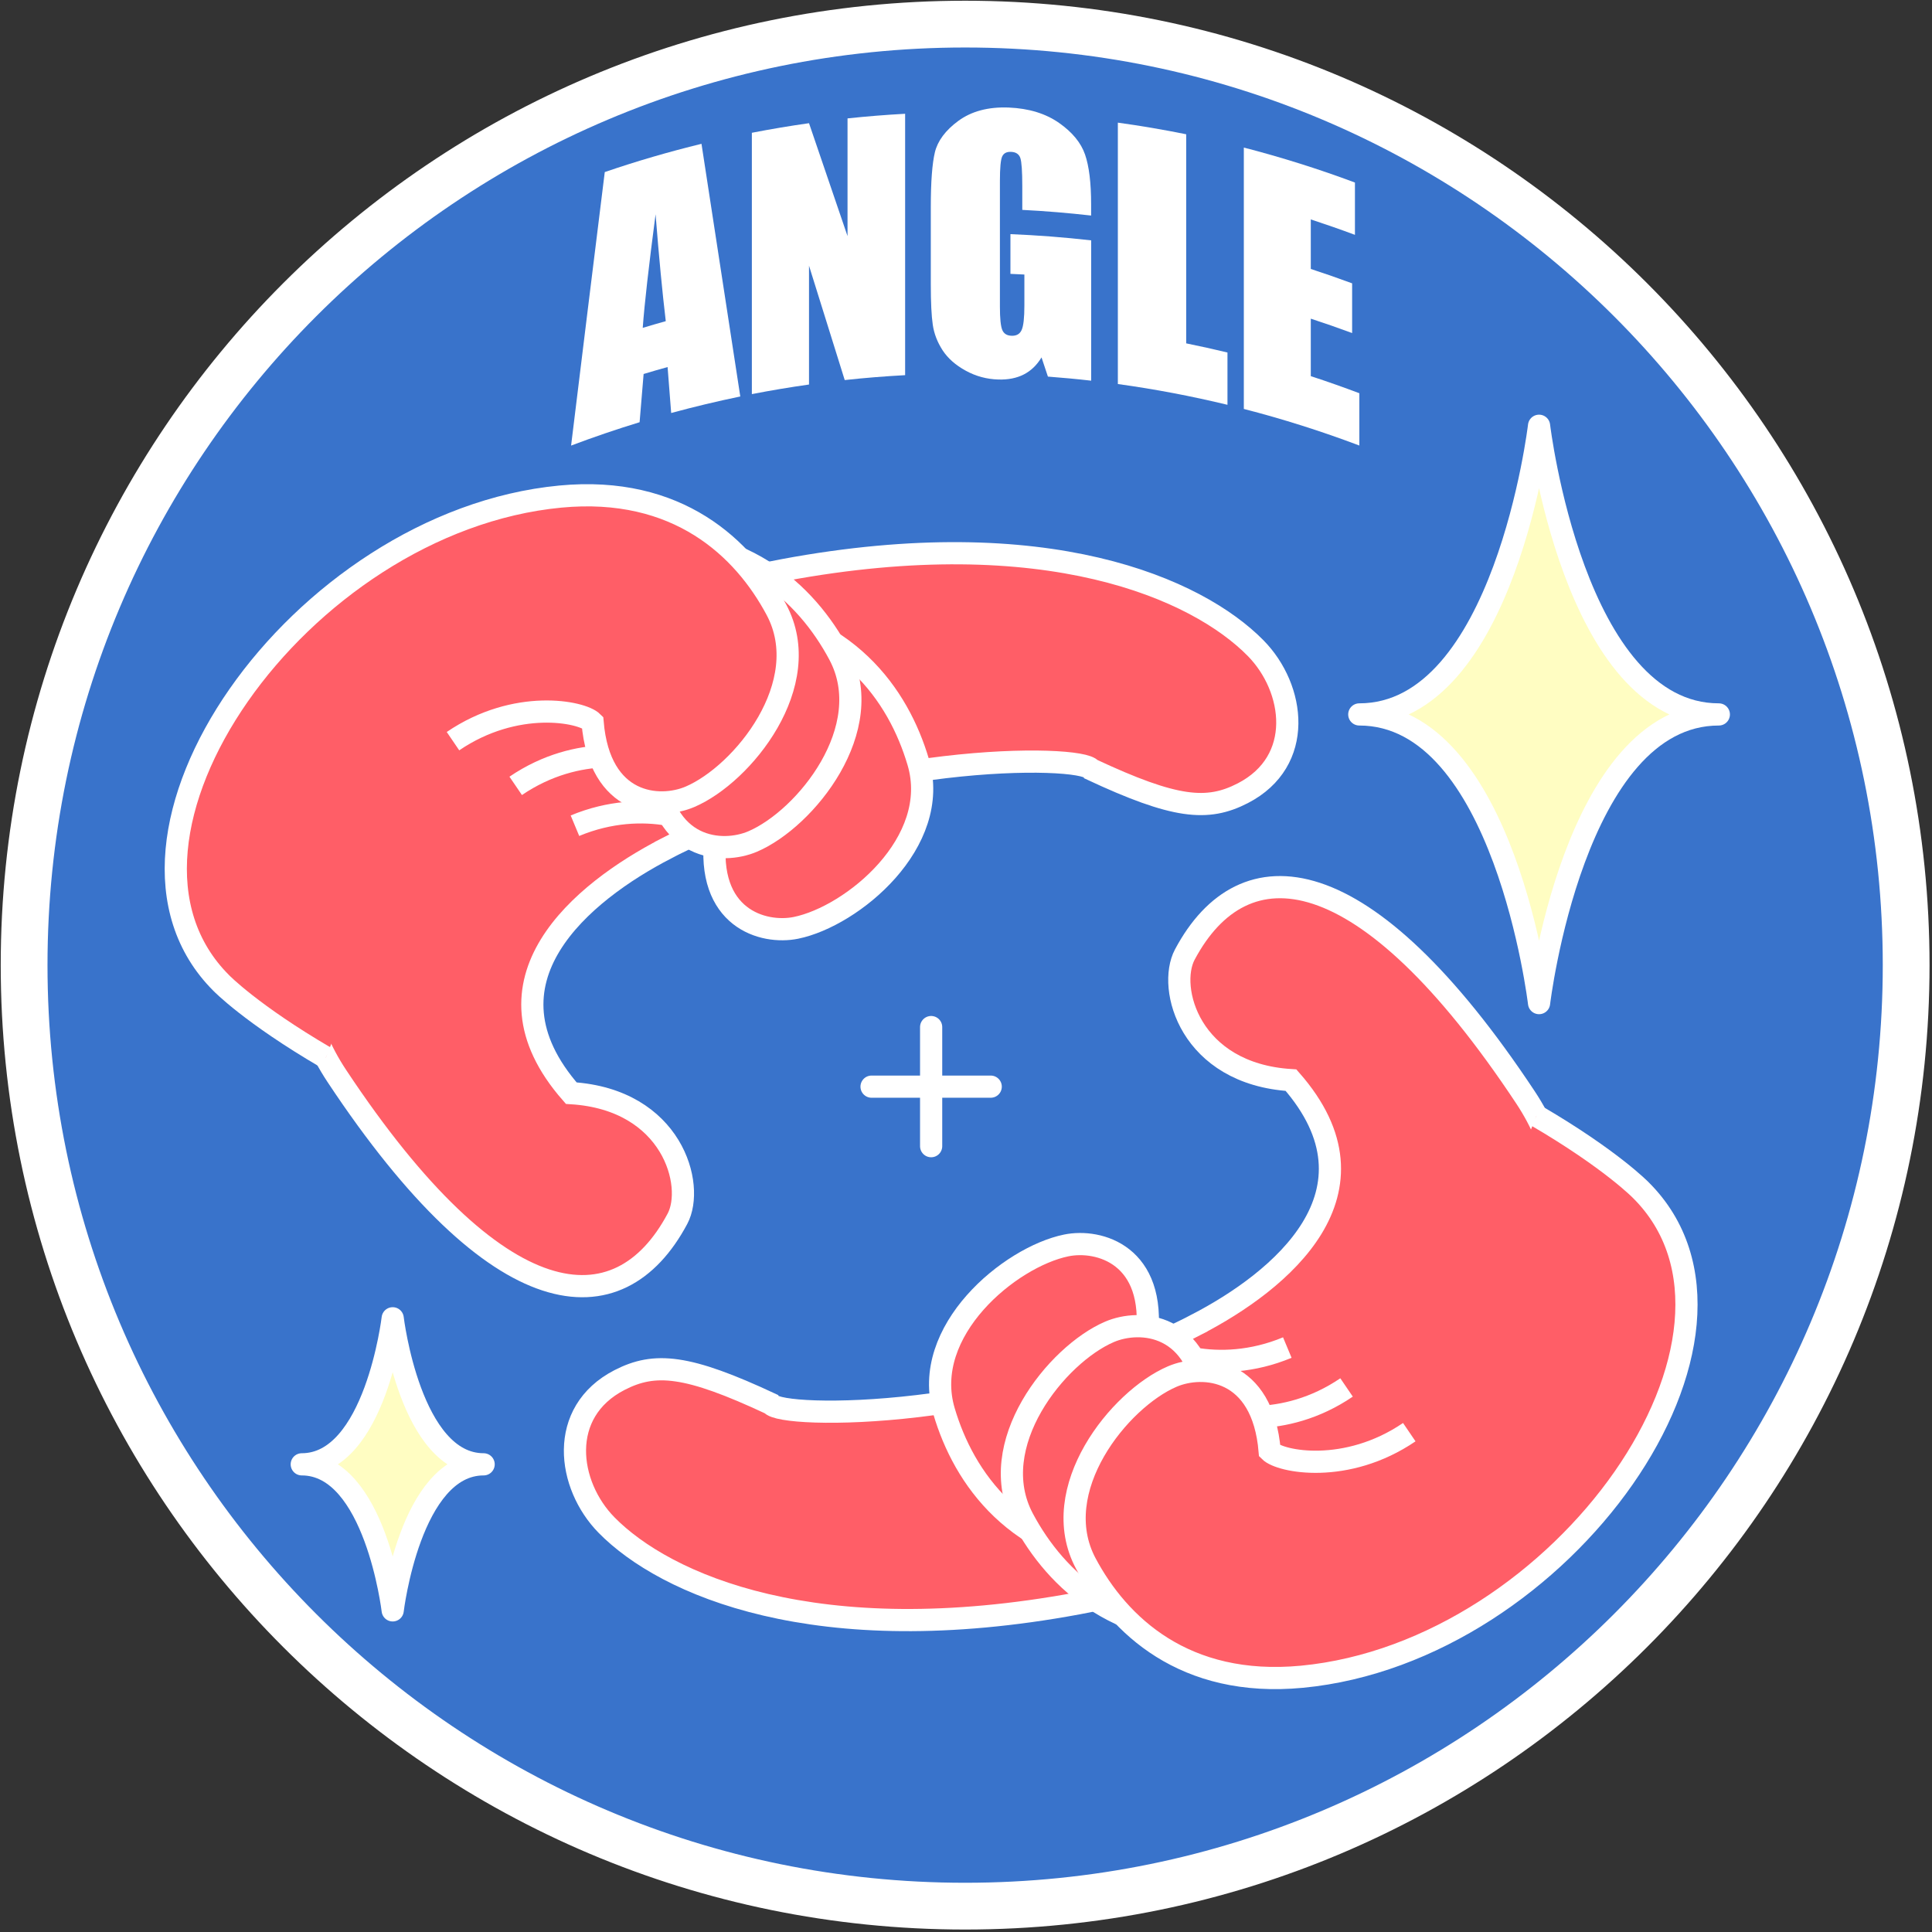 <svg width="641" height="641" viewBox="0 0 641 641" fill="none" xmlns="http://www.w3.org/2000/svg">
<rect x="0" y="0" width="641" height="641" fill="#333333" stroke="none"/>
<path d="M320.213 632.425C492.643 632.425 632.425 492.643 632.425 320.213C632.425 147.782 492.643 8 320.213 8C147.782 8 8 147.782 8 320.213C8 492.643 147.782 632.425 320.213 632.425Z" fill="#3973CB" stroke="white" stroke-width="15.518" stroke-miterlimit="10"/>
<path d="M220.89 281.575C282.802 249.577 358.739 250.253 362.067 255.263C389.86 268.264 400.575 269.233 412.332 263.181C432.957 252.539 429.666 228.33 416.61 215.055C397.228 195.344 347.256 172.927 260.202 189.091C157.899 208.089 67.188 289.712 111.748 356.982C165.304 437.837 205.366 440.781 224.766 404.358C230.654 393.314 223.157 364.771 189.532 362.687C156.875 325.495 193.188 295.929 220.89 281.593V281.575Z" fill="#FF5E67" stroke="white" stroke-width="7.362" stroke-miterlimit="10"/>
<path d="M190.758 273.955C214.017 264.265 234.605 272.895 237.403 277.1C234.112 304.692 253.219 310.068 264.099 307.837C282.786 304.016 312.535 279.459 304.654 252.837C298.09 230.639 280.939 205.826 241.974 201.621C155.304 192.277 62.015 280.739 99.335 337.093" fill="#FF5E67"/>
<path d="M190.758 273.955C214.017 264.265 234.605 272.895 237.403 277.1C234.112 304.692 253.219 310.068 264.099 307.837C282.786 304.016 312.535 279.459 304.654 252.837C298.09 230.639 280.939 205.826 241.974 201.621C155.304 192.277 62.015 280.739 99.335 337.093" stroke="white" stroke-width="7.362" stroke-miterlimit="10"/>
<path d="M171.101 260.734C191.946 246.545 213.851 250.879 217.417 254.444C219.739 282.146 239.541 283.554 249.744 279.184C267.279 271.669 291.488 241.645 278.415 217.143C267.517 196.719 245.74 175.875 206.72 179.587C119.959 187.87 46.362 293.3 94.25 341.005" fill="#FF5E67"/>
<path d="M171.101 260.734C191.946 246.545 213.851 250.879 217.417 254.444C219.739 282.146 239.541 283.554 249.744 279.184C267.279 271.669 291.488 241.645 278.415 217.143C267.517 196.719 245.74 175.875 206.72 179.587C119.959 187.87 46.362 293.3 94.25 341.005" stroke="white" stroke-width="7.362" stroke-miterlimit="10"/>
<path d="M150.292 245.903C171.137 231.714 193.042 236.048 196.608 239.613C198.93 267.315 218.732 268.723 228.935 264.353C246.47 256.838 270.679 226.814 257.606 202.312C246.708 181.888 224.931 161.044 185.911 164.755C99.15 173.038 25.553 278.469 73.441 326.174C73.441 326.174 83.315 336.377 108.091 350.858" fill="#FF5E67"/>
<path d="M150.292 245.903C171.137 231.714 193.042 236.048 196.608 239.613C198.93 267.315 218.732 268.723 228.935 264.353C246.47 256.838 270.679 226.814 257.606 202.312C246.708 181.888 224.931 161.044 185.911 164.755C99.15 173.038 25.553 278.469 73.441 326.174C73.441 326.174 83.315 336.377 108.091 350.858" stroke="white" stroke-width="7.362" stroke-miterlimit="10"/>
<path d="M396.973 439.483C335.061 471.482 259.125 470.805 255.797 465.795C228.004 452.795 217.289 451.825 205.532 457.878C184.907 468.519 188.198 492.729 201.253 506.003C220.635 525.714 270.607 548.131 357.661 531.968C459.965 512.97 550.675 431.346 506.115 364.077C452.559 283.221 412.497 280.278 393.097 316.701C387.209 327.745 394.706 356.287 428.332 358.372C460.989 395.563 424.675 425.13 396.973 439.465V439.483Z" fill="#FF5E67" stroke="white" stroke-width="7.362" stroke-miterlimit="10"/>
<path d="M427.105 447.093C403.847 456.784 383.258 448.154 380.461 443.948C383.752 416.357 364.644 410.981 353.765 413.212C335.078 417.033 305.329 441.59 313.209 468.212C319.774 490.41 336.925 515.223 375.89 519.428C462.559 528.772 555.848 440.31 518.529 383.956" fill="#FF5E67"/>
<path d="M427.105 447.093C403.847 456.784 383.258 448.154 380.461 443.948C383.752 416.357 364.644 410.981 353.765 413.212C335.078 417.033 305.329 441.59 313.209 468.212C319.774 490.41 336.925 515.223 375.89 519.428C462.559 528.772 555.848 440.31 518.529 383.956" stroke="white" stroke-width="7.362" stroke-miterlimit="10"/>
<path d="M446.762 460.328C425.917 474.517 404.012 470.183 400.446 466.618C398.124 438.916 378.322 437.508 368.119 441.878C350.584 449.394 326.375 479.417 339.448 503.919C350.346 524.343 372.123 545.188 411.143 541.476C497.904 533.193 571.5 427.763 523.613 380.058" fill="#FF5E67"/>
<path d="M446.762 460.328C425.917 474.517 404.012 470.183 400.446 466.618C398.124 438.916 378.322 437.508 368.119 441.878C350.584 449.394 326.375 479.417 339.448 503.919C350.346 524.343 372.123 545.187 411.143 541.476C497.904 533.193 571.5 427.763 523.612 380.058" stroke="white" stroke-width="7.362" stroke-miterlimit="10"/>
<path d="M467.571 475.163C446.726 489.352 424.821 485.018 421.255 481.453C418.933 453.751 399.131 452.343 388.928 456.713C371.393 464.228 347.184 494.252 360.257 518.754C371.155 539.178 392.932 560.022 431.952 556.311C518.713 548.028 592.309 442.597 544.422 394.892C544.422 394.892 534.548 384.69 509.772 370.208" fill="#FF5E67"/>
<path d="M467.571 475.163C446.726 489.352 424.821 485.018 421.255 481.453C418.933 453.751 399.131 452.343 388.928 456.713C371.393 464.228 347.184 494.252 360.257 518.754C371.155 539.178 392.932 560.022 431.952 556.311C518.713 548.028 592.309 442.597 544.422 394.892C544.422 394.892 534.548 384.69 509.772 370.208" stroke="white" stroke-width="7.362" stroke-miterlimit="10"/>
<path d="M308.933 340.764V380.277" stroke="white" stroke-width="7.362" stroke-miterlimit="10" stroke-linecap="round"/>
<path d="M328.699 360.53H289.167" stroke="white" stroke-width="7.362" stroke-miterlimit="10" stroke-linecap="round"/>
<path d="M232.739 47.708C237.018 75.574 241.297 103.513 245.612 131.544C237.932 133.135 230.271 134.963 222.683 137.029C222.28 131.946 221.878 126.863 221.494 121.78C218.843 122.511 216.192 123.279 213.54 124.084C213.101 129.423 212.644 134.744 212.206 140.083C204.562 142.423 196.993 145.001 189.478 147.835C193.189 117.519 196.901 87.276 200.65 57.088C211.236 53.468 221.97 50.341 232.776 47.708H232.739ZM220.891 106.567C219.757 97.059 218.623 85.247 217.508 71.094C215.241 88.355 213.815 100.935 213.248 108.779C215.789 108.011 218.349 107.262 220.909 106.548L220.891 106.567Z" fill="white"/>
<path d="M300.303 37.746C300.303 66.654 300.303 95.563 300.303 124.471C293.611 124.837 286.918 125.367 280.263 126.098C276.313 113.39 272.345 100.737 268.414 88.157V127.579C262.069 128.475 255.743 129.536 249.453 130.761V44.054C255.761 42.829 262.069 41.769 268.414 40.873C272.675 53.288 276.935 65.777 281.195 78.338V39.282C287.558 38.605 293.94 38.093 300.321 37.746H300.303Z" fill="white"/>
<path d="M362.049 71.519C354.442 70.659 346.817 70.019 339.174 69.635V61.755C339.174 56.8 338.955 53.673 338.516 52.393C338.077 51.131 337.053 50.437 335.408 50.382C334 50.327 333.031 50.821 332.519 51.881C332.007 52.941 331.751 55.684 331.751 60.109V101.725C331.751 105.62 332.007 108.18 332.519 109.441C333.031 110.685 334.036 111.343 335.572 111.398C337.236 111.471 338.37 110.831 338.973 109.46C339.577 108.107 339.869 105.401 339.869 101.36V91.084C338.333 91.01 336.779 90.937 335.243 90.864V77.681C344.184 78.046 353.126 78.741 362.03 79.747V126.3C357.258 125.752 352.467 125.313 347.677 124.947C346.964 122.826 346.269 120.705 345.556 118.584C344.001 121.162 342.027 123.045 339.65 124.252C337.273 125.459 334.475 126.008 331.239 125.916C327.38 125.806 323.778 124.837 320.414 122.991C317.05 121.144 314.508 118.913 312.753 116.243C311.016 113.556 309.919 110.758 309.48 107.778C309.041 104.815 308.822 100.336 308.822 94.375V68.612C308.822 60.329 309.279 54.295 310.175 50.528C311.089 46.761 313.685 43.232 317.982 40.087C322.279 36.942 327.856 35.406 334.676 35.681C341.387 35.955 346.945 37.692 351.37 40.782C355.795 43.872 358.666 47.401 360.001 51.278C361.335 55.154 362.012 60.658 362.012 67.752V71.501L362.049 71.519Z" fill="white"/>
<path d="M393.555 44.547V113.92C398.126 114.853 402.697 115.858 407.25 116.955V134.308C395.219 131.4 383.078 129.096 370.882 127.414V40.69C378.47 41.732 386.04 43.03 393.555 44.547Z" fill="white"/>
<path d="M412.661 48.953C425.095 52.171 437.4 56.029 449.541 60.564V77.916C444.678 76.106 439.795 74.406 434.895 72.796V89.234C439.485 90.734 444.056 92.325 448.609 94.007V110.5C444.056 108.818 439.485 107.227 434.895 105.727V124.798C440.289 126.554 445.665 128.455 451.004 130.467V147.819C438.406 143.065 425.607 139.006 412.679 135.678V48.953H412.661Z" fill="white"/>
<path d="M510.63 332.809C510.63 332.809 522.021 237.034 570.275 237.034C522.021 237.034 510.63 141.258 510.63 141.258C510.63 141.258 499.238 237.034 450.985 237.034C499.238 237.034 510.63 332.809 510.63 332.809Z" fill="#FFFDC2" stroke="white" stroke-width="7.362" stroke-linecap="round" stroke-linejoin="round"/>
<path d="M130.288 534.29C130.288 534.29 136.048 485.836 160.458 485.836C136.048 485.836 130.288 437.381 130.288 437.381C130.288 437.381 124.528 485.836 100.118 485.836C124.528 485.836 130.288 534.29 130.288 534.29Z" fill="#FFFDC2" stroke="white" stroke-width="7.362" stroke-linecap="round" stroke-linejoin="round"/>
</svg>

